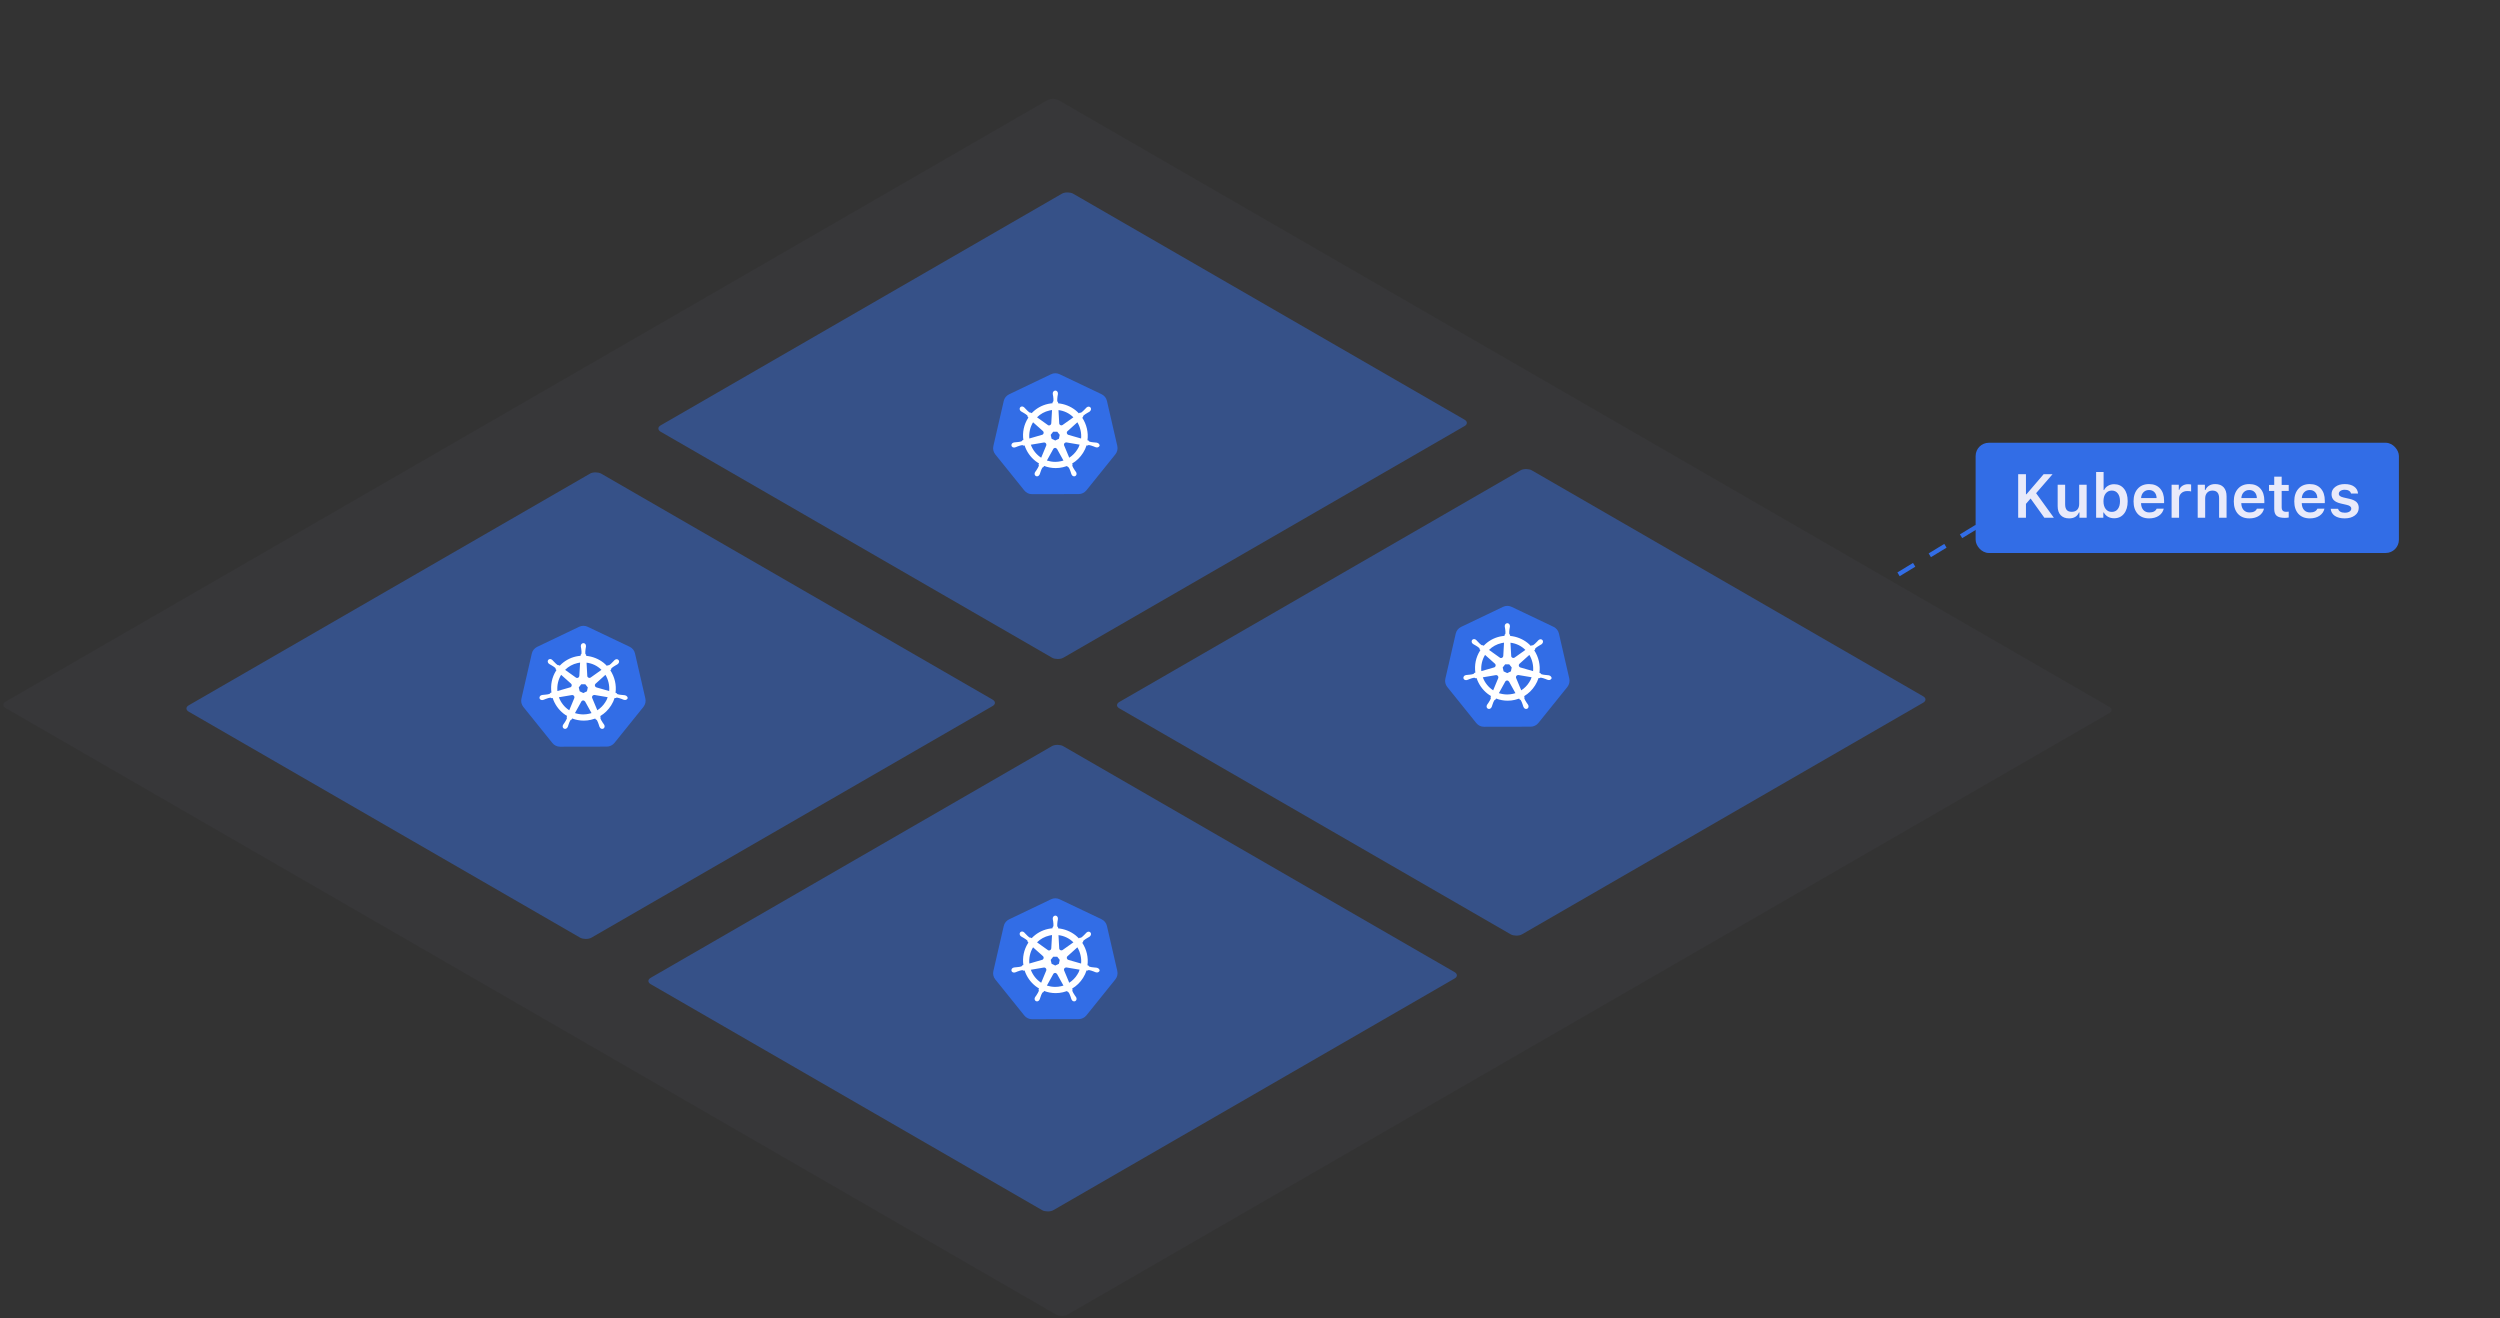 <svg width="567" height="299" viewBox="0 0 567 299" fill="none" xmlns="http://www.w3.org/2000/svg">
<rect x="0" y="0" width="567" height="299" fill="#333333" stroke="none"/>
<path d="M430.589 130.257L453.118 116.538" stroke="#326DE6" stroke-dasharray="4.15 4.15"/>
<rect x="448.072" y="100.418" width="96" height="25" rx="3" fill="#326DE6"/>
<path d="M459.486 117.418H457.723V107.554H459.486V112.093H459.603L463.492 107.554H465.516L461.79 111.854L465.81 117.418H463.656L460.539 113.064L459.486 114.274V117.418ZM473.254 109.94V117.418H471.62V116.229H471.504C471.126 117.122 470.381 117.569 469.269 117.569C468.453 117.569 467.817 117.327 467.361 116.844C466.906 116.356 466.678 115.675 466.678 114.8V109.94H468.373V114.376C468.373 114.951 468.494 115.379 468.735 115.661C468.977 115.939 469.351 116.078 469.856 116.078C470.403 116.078 470.823 115.921 471.114 115.607C471.41 115.292 471.559 114.855 471.559 114.294V109.94H473.254ZM479.488 117.541C478.964 117.541 478.497 117.427 478.087 117.2C477.677 116.967 477.365 116.646 477.15 116.236H477.034V117.418H475.4V107.048H477.096V111.129H477.212C477.408 110.724 477.709 110.405 478.114 110.172C478.52 109.935 478.978 109.817 479.488 109.817C480.436 109.817 481.184 110.163 481.73 110.856C482.282 111.544 482.558 112.485 482.558 113.679C482.558 114.869 482.282 115.81 481.73 116.502C481.179 117.195 480.432 117.541 479.488 117.541ZM480.315 111.909C479.987 111.476 479.534 111.259 478.955 111.259C478.376 111.259 477.916 111.478 477.574 111.915C477.237 112.348 477.068 112.936 477.068 113.679C477.068 114.426 477.237 115.017 477.574 115.45C477.916 115.883 478.376 116.099 478.955 116.099C479.534 116.099 479.987 115.885 480.315 115.456C480.648 115.023 480.814 114.431 480.814 113.679C480.814 112.927 480.648 112.337 480.315 111.909ZM487.397 111.136C486.892 111.136 486.475 111.302 486.146 111.635C485.818 111.968 485.636 112.408 485.6 112.954H489.12C489.102 112.398 488.938 111.956 488.628 111.628C488.318 111.3 487.908 111.136 487.397 111.136ZM489.134 115.361H490.74C490.581 116.044 490.205 116.584 489.612 116.981C489.024 117.373 488.293 117.569 487.418 117.569C486.32 117.569 485.456 117.227 484.827 116.543C484.203 115.855 483.891 114.91 483.891 113.706C483.891 112.503 484.205 111.551 484.834 110.849C485.463 110.143 486.32 109.789 487.404 109.789C488.471 109.789 489.305 110.124 489.906 110.794C490.512 111.46 490.815 112.383 490.815 113.563V114.11H485.593V114.199C485.616 114.823 485.793 115.317 486.126 115.682C486.463 116.042 486.91 116.222 487.466 116.222C488.323 116.222 488.879 115.935 489.134 115.361ZM492.518 117.418V109.94H494.151V111.102H494.268C494.372 110.728 494.607 110.421 494.972 110.179C495.341 109.938 495.765 109.817 496.243 109.817C496.549 109.817 496.783 109.842 496.947 109.892V111.464C496.774 111.4 496.485 111.369 496.079 111.369C495.528 111.369 495.079 111.528 494.732 111.847C494.386 112.161 494.213 112.578 494.213 113.098V117.418H492.518ZM498.438 117.418V109.94H500.071V111.136H500.188C500.37 110.708 500.648 110.377 501.021 110.145C501.4 109.908 501.862 109.789 502.409 109.789C503.239 109.789 503.874 110.031 504.316 110.514C504.763 110.997 504.986 111.685 504.986 112.578V117.418H503.291V112.982C503.291 111.838 502.787 111.266 501.78 111.266C501.274 111.266 500.873 111.428 500.577 111.751C500.281 112.075 500.133 112.512 500.133 113.064V117.418H498.438ZM510.134 111.136C509.628 111.136 509.211 111.302 508.883 111.635C508.555 111.968 508.372 112.408 508.336 112.954H511.856C511.838 112.398 511.674 111.956 511.364 111.628C511.054 111.3 510.644 111.136 510.134 111.136ZM511.87 115.361H513.477C513.317 116.044 512.941 116.584 512.349 116.981C511.761 117.373 511.029 117.569 510.154 117.569C509.056 117.569 508.192 117.227 507.563 116.543C506.939 115.855 506.627 114.91 506.627 113.706C506.627 112.503 506.941 111.551 507.57 110.849C508.199 110.143 509.056 109.789 510.141 109.789C511.207 109.789 512.041 110.124 512.643 110.794C513.249 111.46 513.552 112.383 513.552 113.563V114.11H508.329V114.199C508.352 114.823 508.53 115.317 508.862 115.682C509.2 116.042 509.646 116.222 510.202 116.222C511.059 116.222 511.615 115.935 511.87 115.361ZM515.794 108.108H517.482V109.988H519.082V111.341H517.482V115.012C517.482 115.381 517.564 115.652 517.729 115.826C517.893 115.994 518.152 116.078 518.508 116.078C518.663 116.078 518.854 116.067 519.082 116.044V117.37C518.799 117.425 518.503 117.453 518.193 117.453C517.337 117.453 516.721 117.295 516.348 116.981C515.979 116.666 515.794 116.147 515.794 115.422V111.341H514.611V109.988H515.794V108.108ZM523.847 111.136C523.341 111.136 522.924 111.302 522.596 111.635C522.268 111.968 522.085 112.408 522.049 112.954H525.569C525.551 112.398 525.387 111.956 525.077 111.628C524.767 111.3 524.357 111.136 523.847 111.136ZM525.583 115.361H527.189C527.03 116.044 526.654 116.584 526.062 116.981C525.474 117.373 524.742 117.569 523.867 117.569C522.769 117.569 521.905 117.227 521.276 116.543C520.652 115.855 520.34 114.91 520.34 113.706C520.34 112.503 520.654 111.551 521.283 110.849C521.912 110.143 522.769 109.789 523.854 109.789C524.92 109.789 525.754 110.124 526.355 110.794C526.962 111.46 527.265 112.383 527.265 113.563V114.11H522.042V114.199C522.065 114.823 522.243 115.317 522.575 115.682C522.912 116.042 523.359 116.222 523.915 116.222C524.772 116.222 525.328 115.935 525.583 115.361ZM528.796 112.079C528.796 111.405 529.074 110.856 529.63 110.432C530.186 110.004 530.906 109.789 531.79 109.789C532.679 109.789 533.387 109.979 533.916 110.357C534.449 110.731 534.745 111.257 534.805 111.936H533.212C533.148 111.667 532.993 111.457 532.747 111.307C532.506 111.152 532.189 111.075 531.797 111.075C531.405 111.075 531.081 111.159 530.826 111.328C530.571 111.496 530.443 111.715 530.443 111.984C530.443 112.193 530.532 112.367 530.71 112.503C530.892 112.64 531.173 112.752 531.551 112.838L532.87 113.139C533.59 113.303 534.119 113.547 534.456 113.87C534.793 114.194 534.962 114.629 534.962 115.176C534.962 115.892 534.666 116.47 534.073 116.912C533.481 117.35 532.715 117.569 531.776 117.569C530.842 117.569 530.095 117.377 529.534 116.995C528.978 116.612 528.668 116.081 528.604 115.402H530.279C530.361 115.684 530.532 115.903 530.792 116.058C531.056 116.208 531.398 116.284 531.817 116.284C532.246 116.284 532.594 116.199 532.863 116.031C533.132 115.857 533.267 115.632 533.267 115.354C533.267 114.939 532.923 114.657 532.234 114.506L530.908 114.199C530.188 114.035 529.655 113.782 529.309 113.44C528.967 113.093 528.796 112.64 528.796 112.079Z" fill="#E9EAFA"/>
<rect opacity="0.05" width="275.765" height="278.095" rx="1.44" transform="matrix(0.866 -0.5 0.866 0.5 0 159.859)" fill="#8686B3"/>
<rect opacity="0.4" width="107.996" height="105.428" rx="1.44" transform="matrix(0.866 -0.5 0.866 0.5 148.589 97.194)" fill="#357AFF"/>
<rect opacity="0.4" width="107.996" height="105.428" rx="1.44" transform="matrix(0.866 -0.5 0.866 0.5 41.555 160.687)" fill="#357AFF"/>
<rect opacity="0.4" width="107.996" height="105.428" rx="1.44" transform="matrix(0.866 -0.5 0.866 0.5 146.328 222.487)" fill="#357AFF"/>
<rect opacity="0.4" width="107.996" height="105.428" rx="1.44" transform="matrix(0.866 -0.5 0.866 0.5 252.608 159.934)" fill="#357AFF"/>
<g clip-path="url(#clip0)">
<path d="M336.566 164.831C335.89 164.831 335.251 164.53 334.819 163.986L328.245 155.816C327.813 155.271 327.644 154.577 327.813 153.9L330.161 143.703C330.311 143.026 330.762 142.482 331.382 142.181L340.886 137.636C341.187 137.486 341.525 137.411 341.863 137.411C342.201 137.411 342.539 137.486 342.84 137.636L352.344 142.163C352.964 142.463 353.415 143.008 353.565 143.684L355.913 153.882C356.063 154.558 355.913 155.253 355.481 155.797L348.907 163.967C348.475 164.493 347.836 164.812 347.16 164.812L336.566 164.831H336.566Z" fill="#326DE6"/>
<path d="M351.367 153.187C351.348 153.187 351.348 153.187 351.367 153.187H351.348C351.329 153.187 351.31 153.187 351.31 153.168C351.273 153.168 351.235 153.149 351.198 153.149C351.066 153.13 350.954 153.112 350.841 153.112C350.784 153.112 350.728 153.112 350.653 153.093H350.634C350.24 153.055 349.92 153.018 349.62 152.924C349.488 152.867 349.451 152.792 349.413 152.717C349.413 152.698 349.394 152.698 349.394 152.68L349.15 152.605C349.266 151.721 349.221 150.824 349.019 149.956C348.814 149.081 348.458 148.249 347.967 147.496L348.155 147.327V147.29C348.155 147.196 348.174 147.102 348.249 147.008C348.474 146.801 348.756 146.632 349.094 146.426C349.15 146.388 349.207 146.369 349.263 146.332C349.376 146.275 349.47 146.219 349.582 146.144C349.601 146.125 349.639 146.106 349.676 146.069C349.695 146.05 349.714 146.05 349.714 146.031C349.977 145.806 350.033 145.43 349.845 145.186C349.751 145.055 349.582 144.98 349.413 144.98C349.263 144.98 349.132 145.036 349 145.13L348.963 145.167C348.925 145.186 348.906 145.224 348.869 145.242C348.775 145.336 348.699 145.411 348.624 145.505C348.587 145.543 348.549 145.599 348.493 145.637C348.23 145.919 347.986 146.144 347.742 146.313C347.685 146.35 347.629 146.369 347.573 146.369C347.535 146.369 347.497 146.369 347.46 146.35H347.422L347.197 146.501C346.953 146.238 346.69 146.012 346.427 145.787C345.295 144.902 343.932 144.361 342.501 144.228L342.482 143.984L342.445 143.947C342.388 143.89 342.313 143.834 342.294 143.702C342.276 143.402 342.313 143.064 342.351 142.688V142.669C342.351 142.613 342.37 142.538 342.388 142.482C342.407 142.369 342.426 142.256 342.445 142.125V141.956C342.445 141.618 342.182 141.336 341.862 141.336C341.712 141.336 341.562 141.411 341.449 141.524C341.337 141.637 341.28 141.787 341.28 141.956V142.106C341.28 142.238 341.299 142.35 341.337 142.463C341.355 142.519 341.355 142.576 341.374 142.651V142.669C341.412 143.045 341.468 143.383 341.43 143.684C341.412 143.815 341.337 143.871 341.28 143.928L341.243 143.965L341.224 144.209C340.886 144.247 340.548 144.285 340.209 144.36C338.763 144.679 337.486 145.412 336.491 146.463L336.303 146.332H336.265C336.228 146.332 336.19 146.35 336.152 146.35C336.096 146.35 336.04 146.332 335.983 146.294C335.739 146.125 335.495 145.881 335.232 145.599C335.194 145.562 335.157 145.505 335.101 145.468C335.025 145.374 334.95 145.299 334.856 145.205C334.837 145.186 334.8 145.167 334.762 145.13C334.744 145.111 334.725 145.111 334.725 145.092C334.609 144.996 334.463 144.943 334.312 144.942C334.143 144.942 333.974 145.017 333.88 145.149C333.692 145.393 333.748 145.768 334.011 145.994C334.03 145.994 334.03 146.012 334.049 146.012C334.086 146.031 334.105 146.069 334.143 146.088C334.255 146.163 334.349 146.219 334.462 146.275C334.518 146.294 334.575 146.332 334.631 146.369C334.969 146.576 335.251 146.745 335.476 146.952C335.57 147.045 335.57 147.139 335.57 147.233V147.271L335.758 147.44C335.72 147.496 335.683 147.534 335.664 147.59C334.725 149.074 334.368 150.82 334.612 152.548L334.368 152.623C334.368 152.642 334.349 152.642 334.349 152.661C334.312 152.736 334.255 152.811 334.143 152.867C333.861 152.961 333.523 152.999 333.128 153.036H333.109C333.053 153.036 332.978 153.036 332.922 153.055C332.809 153.055 332.696 153.074 332.565 153.093C332.527 153.093 332.49 153.112 332.452 153.112C332.433 153.112 332.415 153.112 332.396 153.13C332.058 153.205 331.851 153.525 331.907 153.825C331.964 154.088 332.208 154.257 332.508 154.257C332.565 154.257 332.602 154.257 332.659 154.238C332.677 154.238 332.696 154.238 332.696 154.22C332.734 154.22 332.771 154.201 332.809 154.201C332.94 154.163 333.034 154.126 333.147 154.069C333.203 154.051 333.26 154.013 333.316 153.994H333.335C333.692 153.863 334.011 153.75 334.312 153.713H334.349C334.462 153.713 334.537 153.769 334.593 153.806C334.612 153.806 334.612 153.825 334.631 153.825L334.894 153.788C335.345 155.177 336.209 156.417 337.354 157.318C337.617 157.525 337.88 157.694 338.162 157.863L338.049 158.107C338.049 158.126 338.068 158.126 338.068 158.145C338.106 158.22 338.143 158.314 338.106 158.445C337.993 158.727 337.824 159.009 337.617 159.328V159.347C337.58 159.403 337.542 159.441 337.505 159.497C337.43 159.591 337.373 159.685 337.298 159.797C337.279 159.816 337.261 159.854 337.242 159.891C337.242 159.91 337.223 159.929 337.223 159.929C337.073 160.248 337.185 160.605 337.467 160.736C337.542 160.774 337.617 160.793 337.693 160.793C337.918 160.793 338.143 160.643 338.256 160.436C338.256 160.417 338.275 160.398 338.275 160.398C338.294 160.361 338.312 160.323 338.331 160.304C338.388 160.173 338.406 160.079 338.444 159.966L338.5 159.797C338.632 159.422 338.726 159.121 338.895 158.858C338.97 158.746 339.064 158.727 339.139 158.689C339.158 158.689 339.158 158.689 339.176 158.671L339.308 158.426C340.134 158.746 341.036 158.915 341.938 158.915C342.482 158.915 343.046 158.858 343.572 158.727C343.903 158.653 344.229 158.559 344.548 158.445L344.661 158.652C344.68 158.652 344.68 158.652 344.699 158.671C344.793 158.689 344.868 158.727 344.943 158.84C345.093 159.103 345.206 159.422 345.337 159.779V159.797L345.394 159.966C345.431 160.079 345.45 160.192 345.506 160.304C345.525 160.342 345.544 160.361 345.563 160.398C345.563 160.417 345.582 160.436 345.582 160.436C345.694 160.661 345.92 160.793 346.145 160.793C346.22 160.793 346.295 160.774 346.37 160.736C346.502 160.661 346.615 160.549 346.652 160.398C346.69 160.248 346.69 160.079 346.615 159.929C346.615 159.91 346.596 159.91 346.596 159.891C346.577 159.854 346.558 159.816 346.539 159.797C346.483 159.685 346.408 159.591 346.333 159.497C346.295 159.441 346.258 159.403 346.22 159.347V159.328C346.014 159.009 345.826 158.727 345.732 158.445C345.694 158.314 345.732 158.239 345.751 158.145C345.751 158.126 345.769 158.126 345.769 158.107L345.675 157.882C346.671 157.3 347.516 156.473 348.155 155.459C348.493 154.933 348.756 154.351 348.944 153.769L349.169 153.806C349.188 153.806 349.188 153.788 349.207 153.788C349.282 153.75 349.338 153.694 349.451 153.694H349.488C349.789 153.731 350.108 153.844 350.465 153.975H350.484C350.54 153.994 350.597 154.032 350.653 154.05C350.766 154.107 350.86 154.144 350.991 154.182C351.029 154.182 351.066 154.201 351.104 154.201C351.123 154.201 351.141 154.201 351.16 154.22C351.216 154.238 351.254 154.238 351.31 154.238C351.592 154.238 351.836 154.051 351.911 153.806C351.911 153.581 351.705 153.281 351.367 153.187V153.187ZM342.67 152.266L341.844 152.661L341.017 152.266L340.811 151.384L341.374 150.67H342.294L342.858 151.384L342.67 152.266H342.67ZM347.573 150.313C347.718 150.934 347.763 151.575 347.704 152.21L344.83 151.384C344.567 151.309 344.417 151.046 344.473 150.783C344.492 150.708 344.53 150.632 344.586 150.576L346.859 148.529C347.178 149.055 347.422 149.656 347.573 150.313V150.313ZM345.957 147.402L343.497 149.149C343.29 149.28 343.008 149.243 342.839 149.036C342.783 148.98 342.764 148.905 342.745 148.83L342.576 145.768C343.855 145.916 345.047 146.491 345.957 147.402V147.402ZM340.51 145.862C340.717 145.825 340.904 145.787 341.111 145.749L340.942 148.754C340.923 149.017 340.717 149.243 340.435 149.243C340.36 149.243 340.266 149.224 340.209 149.186L337.711 147.402C338.482 146.632 339.439 146.106 340.51 145.862V145.862ZM336.81 148.529L339.045 150.52C339.252 150.689 339.27 151.008 339.101 151.215C339.045 151.29 338.97 151.346 338.876 151.365L335.965 152.21C335.852 150.933 336.134 149.637 336.81 148.529V148.529ZM336.303 153.618L339.289 153.111C339.533 153.093 339.759 153.262 339.815 153.506C339.834 153.618 339.834 153.712 339.796 153.806L338.651 156.567C337.599 155.891 336.753 154.858 336.303 153.618H336.303ZM343.159 157.356C342.726 157.45 342.294 157.506 341.844 157.506C341.186 157.506 340.548 157.393 339.947 157.206L341.43 154.52C341.581 154.351 341.825 154.276 342.031 154.389C342.119 154.442 342.196 154.512 342.257 154.595L343.703 157.206C343.534 157.262 343.346 157.3 343.158 157.356H343.159ZM346.821 154.745C346.352 155.497 345.732 156.098 345.018 156.567L343.835 153.731C343.778 153.506 343.872 153.262 344.098 153.149C344.173 153.111 344.267 153.093 344.361 153.093L347.366 153.6C347.253 154.013 347.065 154.389 346.821 154.745V154.745Z" fill="white"/>
</g>
<g clip-path="url(#clip1)">
<path d="M234.054 112.075C233.378 112.075 232.739 111.774 232.307 111.229L225.733 103.06C225.301 102.515 225.132 101.82 225.301 101.144L227.649 90.946C227.8 90.27 228.25 89.726 228.87 89.425L238.375 84.88C238.675 84.73 239.013 84.655 239.351 84.655C239.689 84.655 240.027 84.73 240.328 84.88L249.832 89.406C250.452 89.707 250.903 90.251 251.053 90.928L253.401 101.125C253.551 101.802 253.401 102.496 252.969 103.041L246.395 111.211C245.963 111.737 245.324 112.056 244.648 112.056L234.055 112.075H234.054Z" fill="#326DE6"/>
<path d="M248.855 100.431C248.836 100.431 248.836 100.431 248.855 100.431H248.836C248.818 100.431 248.799 100.431 248.799 100.412C248.761 100.412 248.724 100.393 248.686 100.393C248.555 100.374 248.442 100.355 248.329 100.355C248.273 100.355 248.217 100.355 248.141 100.337H248.123C247.728 100.299 247.409 100.262 247.108 100.168C246.977 100.111 246.939 100.036 246.902 99.961C246.902 99.942 246.883 99.942 246.883 99.924L246.639 99.848C246.754 98.965 246.71 98.068 246.507 97.2C246.302 96.325 245.946 95.493 245.455 94.74L245.643 94.571V94.534C245.643 94.439 245.662 94.346 245.737 94.252C245.962 94.045 246.244 93.876 246.582 93.669C246.639 93.632 246.695 93.613 246.751 93.576C246.864 93.519 246.958 93.463 247.071 93.388C247.09 93.369 247.127 93.35 247.165 93.313C247.183 93.294 247.202 93.294 247.202 93.275C247.465 93.05 247.522 92.674 247.334 92.43C247.24 92.299 247.071 92.223 246.902 92.223C246.752 92.223 246.62 92.28 246.488 92.374L246.451 92.411C246.413 92.43 246.395 92.468 246.357 92.486C246.263 92.58 246.188 92.655 246.113 92.749C246.075 92.787 246.038 92.843 245.981 92.881C245.718 93.162 245.474 93.388 245.23 93.557C245.174 93.594 245.117 93.613 245.061 93.613C245.023 93.613 244.986 93.613 244.948 93.594H244.911L244.685 93.745C244.441 93.482 244.178 93.256 243.915 93.031C242.783 92.146 241.42 91.605 239.989 91.472L239.971 91.228L239.933 91.191C239.877 91.134 239.802 91.078 239.783 90.946C239.764 90.646 239.802 90.308 239.839 89.932V89.913C239.839 89.857 239.858 89.782 239.877 89.725C239.896 89.613 239.914 89.5 239.933 89.369V89.2C239.933 88.862 239.67 88.58 239.351 88.58C239.201 88.58 239.05 88.655 238.938 88.768C238.825 88.88 238.769 89.031 238.769 89.2V89.35C238.769 89.481 238.787 89.594 238.825 89.707C238.844 89.763 238.844 89.82 238.862 89.895V89.913C238.9 90.289 238.956 90.627 238.919 90.928C238.9 91.059 238.825 91.115 238.769 91.172L238.731 91.209L238.712 91.453C238.374 91.491 238.036 91.528 237.698 91.604C236.252 91.923 234.974 92.655 233.979 93.707L233.791 93.576H233.753C233.716 93.576 233.678 93.594 233.641 93.594C233.584 93.594 233.528 93.576 233.472 93.538C233.228 93.369 232.983 93.125 232.72 92.843C232.683 92.806 232.645 92.749 232.589 92.712C232.514 92.618 232.439 92.543 232.345 92.449C232.326 92.43 232.288 92.411 232.251 92.374C232.232 92.355 232.213 92.355 232.213 92.336C232.097 92.24 231.951 92.187 231.8 92.186C231.631 92.186 231.462 92.261 231.368 92.392C231.18 92.636 231.236 93.012 231.499 93.237C231.518 93.237 231.518 93.256 231.537 93.256C231.574 93.275 231.593 93.313 231.631 93.331C231.744 93.406 231.838 93.463 231.95 93.519C232.007 93.538 232.063 93.576 232.119 93.613C232.457 93.82 232.739 93.989 232.965 94.195C233.059 94.289 233.059 94.383 233.059 94.477V94.515L233.246 94.684C233.209 94.74 233.171 94.778 233.152 94.834C232.213 96.318 231.856 98.064 232.1 99.792L231.856 99.867C231.856 99.886 231.838 99.886 231.838 99.905C231.8 99.98 231.744 100.055 231.631 100.111C231.349 100.205 231.011 100.243 230.617 100.28H230.598C230.542 100.28 230.466 100.28 230.41 100.299C230.297 100.299 230.185 100.318 230.053 100.337C230.016 100.337 229.978 100.355 229.94 100.355C229.922 100.355 229.903 100.355 229.884 100.374C229.546 100.449 229.339 100.769 229.396 101.069C229.452 101.332 229.696 101.501 229.997 101.501C230.053 101.501 230.091 101.501 230.147 101.482C230.166 101.482 230.185 101.482 230.185 101.463C230.222 101.463 230.26 101.445 230.297 101.445C230.429 101.407 230.523 101.37 230.635 101.313C230.692 101.294 230.748 101.257 230.804 101.238H230.823C231.18 101.107 231.499 100.994 231.8 100.956H231.838C231.95 100.956 232.025 101.013 232.082 101.05C232.1 101.05 232.1 101.069 232.119 101.069L232.382 101.032C232.833 102.421 233.697 103.661 234.843 104.562C235.106 104.769 235.369 104.938 235.651 105.107L235.538 105.351C235.538 105.37 235.557 105.37 235.557 105.389C235.594 105.464 235.632 105.558 235.594 105.689C235.482 105.971 235.312 106.253 235.106 106.572V106.591C235.068 106.647 235.031 106.684 234.993 106.741C234.918 106.835 234.862 106.929 234.786 107.041C234.768 107.06 234.749 107.098 234.73 107.135C234.73 107.154 234.711 107.173 234.711 107.173C234.561 107.492 234.674 107.849 234.956 107.98C235.031 108.018 235.106 108.037 235.181 108.037C235.406 108.037 235.632 107.886 235.744 107.68C235.744 107.661 235.763 107.642 235.763 107.642C235.782 107.605 235.801 107.567 235.82 107.548C235.876 107.417 235.895 107.323 235.932 107.21L235.989 107.041C236.12 106.666 236.214 106.365 236.383 106.102C236.458 105.99 236.552 105.971 236.627 105.933C236.646 105.933 236.646 105.933 236.665 105.914L236.796 105.67C237.623 105.99 238.524 106.159 239.426 106.159C239.971 106.159 240.534 106.102 241.06 105.971C241.391 105.897 241.717 105.803 242.037 105.689L242.149 105.896C242.168 105.896 242.168 105.896 242.187 105.914C242.281 105.933 242.356 105.971 242.431 106.084C242.582 106.346 242.694 106.666 242.826 107.023V107.041L242.882 107.21C242.92 107.323 242.938 107.436 242.995 107.548C243.014 107.586 243.032 107.605 243.051 107.642C243.051 107.661 243.07 107.68 243.07 107.68C243.183 107.905 243.408 108.037 243.633 108.037C243.709 108.037 243.784 108.018 243.859 107.98C243.99 107.905 244.103 107.792 244.141 107.642C244.178 107.492 244.178 107.323 244.103 107.173C244.103 107.154 244.084 107.154 244.084 107.135C244.065 107.098 244.047 107.06 244.028 107.041C243.971 106.929 243.896 106.835 243.821 106.741C243.784 106.684 243.746 106.647 243.709 106.591V106.572C243.502 106.253 243.314 105.971 243.22 105.689C243.183 105.558 243.22 105.483 243.239 105.389C243.239 105.37 243.258 105.37 243.258 105.351L243.164 105.126C244.159 104.544 245.005 103.717 245.643 102.703C245.981 102.177 246.244 101.595 246.432 101.013L246.657 101.05C246.676 101.05 246.676 101.031 246.695 101.031C246.77 100.994 246.827 100.938 246.939 100.938H246.977C247.277 100.975 247.597 101.088 247.954 101.219H247.972C248.029 101.238 248.085 101.276 248.141 101.294C248.254 101.351 248.348 101.388 248.479 101.426C248.517 101.426 248.555 101.445 248.592 101.445C248.611 101.445 248.63 101.445 248.648 101.463C248.705 101.482 248.742 101.482 248.799 101.482C249.081 101.482 249.325 101.294 249.4 101.05C249.4 100.825 249.193 100.524 248.855 100.431V100.431ZM240.158 99.51L239.332 99.905L238.506 99.51L238.299 98.628L238.862 97.914H239.783L240.346 98.628L240.159 99.51H240.158ZM245.061 97.557C245.207 98.178 245.251 98.819 245.192 99.454L242.319 98.628C242.056 98.553 241.905 98.29 241.962 98.027C241.98 97.951 242.018 97.876 242.074 97.82L244.347 95.773C244.666 96.299 244.911 96.9 245.061 97.557V97.557ZM243.446 94.646L240.985 96.393C240.778 96.524 240.497 96.487 240.328 96.28C240.271 96.224 240.253 96.148 240.234 96.073L240.065 93.012C241.344 93.159 242.536 93.735 243.446 94.646V94.646ZM237.998 93.106C238.205 93.068 238.393 93.031 238.599 92.993L238.43 95.998C238.412 96.261 238.205 96.486 237.923 96.486C237.848 96.486 237.754 96.468 237.698 96.43L235.2 94.646C235.97 93.876 236.928 93.35 237.998 93.106V93.106ZM234.298 95.773L236.533 97.763C236.74 97.933 236.759 98.252 236.59 98.458C236.533 98.534 236.458 98.59 236.364 98.609L233.453 99.454C233.34 98.177 233.622 96.881 234.298 95.773V95.773ZM233.791 100.862L236.778 100.355C237.022 100.336 237.247 100.506 237.303 100.75C237.322 100.862 237.322 100.956 237.285 101.05L236.139 103.811C235.087 103.135 234.242 102.102 233.791 100.862H233.791ZM240.647 104.6C240.215 104.694 239.783 104.75 239.332 104.75C238.675 104.75 238.036 104.637 237.435 104.45L238.919 101.764C239.069 101.595 239.313 101.52 239.52 101.632C239.608 101.686 239.684 101.756 239.745 101.839L241.192 104.45C241.023 104.506 240.835 104.543 240.647 104.6H240.647ZM244.31 101.989C243.84 102.74 243.22 103.341 242.506 103.811L241.323 100.975C241.267 100.75 241.361 100.506 241.586 100.393C241.661 100.355 241.755 100.336 241.849 100.336L244.854 100.844C244.742 101.257 244.554 101.632 244.31 101.989V101.989Z" fill="white"/>
</g>
<g clip-path="url(#clip2)">
<path d="M234.054 231.153C233.378 231.153 232.739 230.852 232.307 230.308L225.733 222.138C225.301 221.593 225.132 220.899 225.301 220.222L227.649 210.024C227.8 209.348 228.25 208.804 228.87 208.503L238.375 203.958C238.675 203.808 239.013 203.733 239.351 203.733C239.689 203.733 240.027 203.808 240.328 203.958L249.832 208.484C250.452 208.785 250.903 209.33 251.053 210.006L253.401 220.204C253.551 220.88 253.401 221.575 252.969 222.119L246.395 230.289C245.963 230.815 245.324 231.134 244.648 231.134L234.055 231.153H234.054Z" fill="#326DE6"/>
<path d="M248.855 219.509C248.836 219.509 248.836 219.509 248.855 219.509H248.836C248.818 219.509 248.799 219.509 248.799 219.49C248.761 219.49 248.724 219.471 248.686 219.471C248.555 219.452 248.442 219.434 248.329 219.434C248.273 219.434 248.217 219.434 248.141 219.415H248.123C247.728 219.377 247.409 219.34 247.108 219.246C246.977 219.189 246.939 219.114 246.902 219.039C246.902 219.02 246.883 219.02 246.883 219.002L246.639 218.926C246.754 218.043 246.71 217.146 246.507 216.278C246.302 215.403 245.946 214.571 245.455 213.818L245.643 213.649V213.612C245.643 213.518 245.662 213.424 245.737 213.33C245.962 213.123 246.244 212.954 246.582 212.748C246.639 212.71 246.695 212.691 246.751 212.654C246.864 212.597 246.958 212.541 247.071 212.466C247.09 212.447 247.127 212.428 247.165 212.391C247.183 212.372 247.202 212.372 247.202 212.353C247.465 212.128 247.522 211.752 247.334 211.508C247.24 211.377 247.071 211.301 246.902 211.301C246.752 211.301 246.62 211.358 246.488 211.452L246.451 211.489C246.413 211.508 246.395 211.546 246.357 211.564C246.263 211.658 246.188 211.733 246.113 211.827C246.075 211.865 246.038 211.921 245.981 211.959C245.718 212.241 245.474 212.466 245.23 212.635C245.174 212.672 245.117 212.691 245.061 212.691C245.023 212.691 244.986 212.691 244.948 212.672H244.911L244.685 212.823C244.441 212.56 244.178 212.334 243.915 212.109C242.783 211.224 241.42 210.683 239.989 210.55L239.971 210.306L239.933 210.269C239.877 210.212 239.802 210.156 239.783 210.024C239.764 209.724 239.802 209.386 239.839 209.01V208.991C239.839 208.935 239.858 208.86 239.877 208.804C239.896 208.691 239.914 208.578 239.933 208.447V208.278C239.933 207.94 239.67 207.658 239.351 207.658C239.201 207.658 239.05 207.733 238.938 207.846C238.825 207.959 238.769 208.109 238.769 208.278V208.428C238.769 208.559 238.787 208.672 238.825 208.785C238.844 208.841 238.844 208.898 238.862 208.973V208.991C238.9 209.367 238.956 209.705 238.919 210.006C238.9 210.137 238.825 210.193 238.769 210.25L238.731 210.287L238.712 210.531C238.374 210.569 238.036 210.606 237.698 210.682C236.252 211.001 234.974 211.733 233.979 212.785L233.791 212.654H233.753C233.716 212.654 233.678 212.672 233.641 212.672C233.584 212.672 233.528 212.654 233.472 212.616C233.228 212.447 232.983 212.203 232.72 211.921C232.683 211.884 232.645 211.827 232.589 211.79C232.514 211.696 232.439 211.621 232.345 211.527C232.326 211.508 232.288 211.489 232.251 211.452C232.232 211.433 232.213 211.433 232.213 211.414C232.097 211.318 231.951 211.265 231.8 211.264C231.631 211.264 231.462 211.339 231.368 211.47C231.18 211.715 231.236 212.09 231.499 212.316C231.518 212.316 231.518 212.334 231.537 212.334C231.574 212.353 231.593 212.391 231.631 212.409C231.744 212.485 231.838 212.541 231.95 212.597C232.007 212.616 232.063 212.654 232.119 212.691C232.457 212.898 232.739 213.067 232.965 213.273C233.059 213.367 233.059 213.461 233.059 213.555V213.593L233.246 213.762C233.209 213.818 233.171 213.856 233.152 213.912C232.213 215.396 231.856 217.142 232.1 218.87L231.856 218.945C231.856 218.964 231.838 218.964 231.838 218.983C231.8 219.058 231.744 219.133 231.631 219.189C231.349 219.283 231.011 219.321 230.617 219.358H230.598C230.542 219.358 230.466 219.358 230.41 219.377C230.297 219.377 230.185 219.396 230.053 219.415C230.016 219.415 229.978 219.434 229.94 219.434C229.922 219.434 229.903 219.434 229.884 219.452C229.546 219.527 229.339 219.847 229.396 220.147C229.452 220.41 229.696 220.579 229.997 220.579C230.053 220.579 230.091 220.579 230.147 220.56C230.166 220.56 230.185 220.56 230.185 220.542C230.222 220.542 230.26 220.523 230.297 220.523C230.429 220.485 230.523 220.448 230.635 220.391C230.692 220.373 230.748 220.335 230.804 220.316H230.823C231.18 220.185 231.499 220.072 231.8 220.034H231.838C231.95 220.034 232.025 220.091 232.082 220.128C232.1 220.128 232.1 220.147 232.119 220.147L232.382 220.11C232.833 221.499 233.697 222.739 234.843 223.64C235.106 223.847 235.369 224.016 235.651 224.185L235.538 224.429C235.538 224.448 235.557 224.448 235.557 224.467C235.594 224.542 235.632 224.636 235.594 224.767C235.482 225.049 235.312 225.331 235.106 225.65V225.669C235.068 225.725 235.031 225.763 234.993 225.819C234.918 225.913 234.862 226.007 234.786 226.119C234.768 226.138 234.749 226.176 234.73 226.213C234.73 226.232 234.711 226.251 234.711 226.251C234.561 226.57 234.674 226.927 234.956 227.058C235.031 227.096 235.106 227.115 235.181 227.115C235.406 227.115 235.632 226.964 235.744 226.758C235.744 226.739 235.763 226.72 235.763 226.72C235.782 226.683 235.801 226.645 235.82 226.626C235.876 226.495 235.895 226.401 235.932 226.288L235.989 226.119C236.12 225.744 236.214 225.443 236.383 225.18C236.458 225.068 236.552 225.049 236.627 225.011C236.646 225.011 236.646 225.011 236.665 224.993L236.796 224.748C237.623 225.068 238.524 225.237 239.426 225.237C239.971 225.237 240.534 225.18 241.06 225.049C241.391 224.975 241.717 224.881 242.037 224.767L242.149 224.974C242.168 224.974 242.168 224.974 242.187 224.993C242.281 225.011 242.356 225.049 242.431 225.162C242.582 225.425 242.694 225.744 242.826 226.101V226.119L242.882 226.288C242.92 226.401 242.938 226.514 242.995 226.626C243.014 226.664 243.032 226.683 243.051 226.72C243.051 226.739 243.07 226.758 243.07 226.758C243.183 226.983 243.408 227.115 243.633 227.115C243.709 227.115 243.784 227.096 243.859 227.058C243.99 226.983 244.103 226.871 244.141 226.72C244.178 226.57 244.178 226.401 244.103 226.251C244.103 226.232 244.084 226.232 244.084 226.213C244.065 226.176 244.047 226.138 244.028 226.119C243.971 226.007 243.896 225.913 243.821 225.819C243.784 225.763 243.746 225.725 243.709 225.669V225.65C243.502 225.331 243.314 225.049 243.22 224.767C243.183 224.636 243.22 224.561 243.239 224.467C243.239 224.448 243.258 224.448 243.258 224.429L243.164 224.204C244.159 223.622 245.005 222.795 245.643 221.781C245.981 221.255 246.244 220.673 246.432 220.091L246.657 220.128C246.676 220.128 246.676 220.11 246.695 220.11C246.77 220.072 246.827 220.016 246.939 220.016H246.977C247.277 220.053 247.597 220.166 247.954 220.297H247.972C248.029 220.316 248.085 220.354 248.141 220.372C248.254 220.429 248.348 220.466 248.479 220.504C248.517 220.504 248.555 220.523 248.592 220.523C248.611 220.523 248.63 220.523 248.648 220.542C248.705 220.56 248.742 220.56 248.799 220.56C249.081 220.56 249.325 220.373 249.4 220.128C249.4 219.903 249.193 219.603 248.855 219.509V219.509ZM240.158 218.588L239.332 218.983L238.506 218.588L238.299 217.706L238.862 216.992H239.783L240.346 217.706L240.159 218.588H240.158ZM245.061 216.635C245.207 217.256 245.251 217.897 245.192 218.532L242.319 217.706C242.056 217.631 241.905 217.368 241.962 217.105C241.98 217.03 242.018 216.954 242.074 216.898L244.347 214.851C244.666 215.377 244.911 215.978 245.061 216.635V216.635ZM243.446 213.724L240.985 215.471C240.778 215.602 240.497 215.565 240.328 215.358C240.271 215.302 240.253 215.227 240.234 215.152L240.065 212.09C241.344 212.237 242.536 212.813 243.446 213.724V213.724ZM237.998 212.184C238.205 212.146 238.393 212.109 238.599 212.071L238.43 215.076C238.412 215.339 238.205 215.565 237.923 215.565C237.848 215.565 237.754 215.546 237.698 215.508L235.2 213.724C235.97 212.954 236.928 212.428 237.998 212.184V212.184ZM234.298 214.851L236.533 216.842C236.74 217.011 236.759 217.33 236.59 217.536C236.533 217.612 236.458 217.668 236.364 217.687L233.453 218.532C233.34 217.255 233.622 215.959 234.298 214.851V214.851ZM233.791 219.94L236.778 219.433C237.022 219.415 237.247 219.584 237.303 219.828C237.322 219.94 237.322 220.034 237.285 220.128L236.139 222.889C235.087 222.213 234.242 221.18 233.791 219.94H233.791ZM240.647 223.678C240.215 223.772 239.783 223.828 239.332 223.828C238.675 223.828 238.036 223.715 237.435 223.528L238.919 220.842C239.069 220.673 239.313 220.598 239.52 220.711C239.608 220.764 239.684 220.834 239.745 220.917L241.192 223.528C241.023 223.584 240.835 223.622 240.647 223.678H240.647ZM244.31 221.067C243.84 221.819 243.22 222.419 242.506 222.889L241.323 220.053C241.267 219.828 241.361 219.584 241.586 219.471C241.661 219.433 241.755 219.415 241.849 219.415L244.854 219.922C244.742 220.335 244.554 220.711 244.31 221.067V221.067Z" fill="white"/>
</g>
<g clip-path="url(#clip3)">
<path d="M127.02 169.353C126.344 169.353 125.705 169.052 125.273 168.508L118.699 160.338C118.267 159.793 118.098 159.099 118.267 158.422L120.615 148.224C120.765 147.548 121.216 147.004 121.836 146.703L131.34 142.158C131.641 142.008 131.979 141.933 132.317 141.933C132.655 141.933 132.993 142.008 133.294 142.158L142.798 146.685C143.418 146.985 143.869 147.53 144.019 148.206L146.367 158.404C146.517 159.08 146.367 159.775 145.935 160.319L139.361 168.489C138.929 169.015 138.29 169.334 137.614 169.334L127.02 169.353H127.02Z" fill="#326DE6"/>
<path d="M141.821 157.709C141.802 157.709 141.802 157.709 141.821 157.709H141.802C141.783 157.709 141.765 157.709 141.765 157.69C141.727 157.69 141.69 157.671 141.652 157.671C141.52 157.652 141.408 157.634 141.295 157.634C141.239 157.634 141.182 157.634 141.107 157.615H141.088C140.694 157.577 140.375 157.54 140.074 157.446C139.943 157.389 139.905 157.314 139.867 157.239C139.867 157.22 139.849 157.22 139.849 157.202L139.604 157.127C139.72 156.243 139.675 155.346 139.473 154.478C139.268 153.603 138.912 152.771 138.421 152.018L138.609 151.849V151.812C138.609 151.718 138.628 151.624 138.703 151.53C138.928 151.323 139.21 151.154 139.548 150.948C139.604 150.91 139.661 150.891 139.717 150.854C139.83 150.797 139.924 150.741 140.037 150.666C140.055 150.647 140.093 150.628 140.13 150.591C140.149 150.572 140.168 150.572 140.168 150.553C140.431 150.328 140.487 149.952 140.299 149.708C140.206 149.577 140.037 149.502 139.867 149.502C139.717 149.502 139.586 149.558 139.454 149.652L139.417 149.689C139.379 149.708 139.36 149.746 139.323 149.764C139.229 149.858 139.154 149.933 139.079 150.027C139.041 150.065 139.004 150.121 138.947 150.159C138.684 150.441 138.44 150.666 138.196 150.835C138.139 150.872 138.083 150.891 138.027 150.891C137.989 150.891 137.952 150.891 137.914 150.872H137.876L137.651 151.023C137.407 150.76 137.144 150.534 136.881 150.309C135.749 149.424 134.386 148.883 132.955 148.75L132.936 148.506L132.899 148.469C132.843 148.412 132.767 148.356 132.749 148.224C132.73 147.924 132.767 147.586 132.805 147.21V147.191C132.805 147.135 132.824 147.06 132.843 147.004C132.861 146.891 132.88 146.778 132.899 146.647V146.478C132.899 146.14 132.636 145.858 132.317 145.858C132.166 145.858 132.016 145.933 131.903 146.046C131.791 146.159 131.734 146.309 131.734 146.478V146.628C131.734 146.759 131.753 146.872 131.791 146.985C131.809 147.041 131.809 147.098 131.828 147.173V147.191C131.866 147.567 131.922 147.905 131.885 148.206C131.866 148.337 131.791 148.393 131.734 148.45L131.697 148.487L131.678 148.731C131.34 148.769 131.002 148.807 130.664 148.882C129.217 149.201 127.94 149.933 126.945 150.985L126.757 150.854H126.719C126.682 150.854 126.644 150.872 126.607 150.872C126.55 150.872 126.494 150.854 126.437 150.816C126.193 150.647 125.949 150.403 125.686 150.121C125.649 150.084 125.611 150.027 125.555 149.99C125.48 149.896 125.404 149.821 125.31 149.727C125.292 149.708 125.254 149.689 125.217 149.652C125.198 149.633 125.179 149.633 125.179 149.614C125.063 149.518 124.917 149.465 124.766 149.464C124.597 149.464 124.428 149.539 124.334 149.67C124.146 149.915 124.202 150.29 124.465 150.516C124.484 150.516 124.484 150.534 124.503 150.534C124.54 150.553 124.559 150.591 124.597 150.61C124.709 150.685 124.803 150.741 124.916 150.797C124.972 150.816 125.029 150.854 125.085 150.891C125.423 151.098 125.705 151.267 125.93 151.473C126.024 151.567 126.024 151.661 126.024 151.755V151.793L126.212 151.962C126.174 152.018 126.137 152.056 126.118 152.112C125.179 153.596 124.822 155.342 125.066 157.07L124.822 157.145C124.822 157.164 124.803 157.164 124.803 157.183C124.766 157.258 124.709 157.333 124.597 157.389C124.315 157.483 123.977 157.521 123.582 157.558H123.564C123.507 157.558 123.432 157.558 123.376 157.577C123.263 157.577 123.15 157.596 123.019 157.615C122.981 157.615 122.944 157.634 122.906 157.634C122.887 157.634 122.869 157.634 122.85 157.652C122.512 157.727 122.305 158.047 122.361 158.347C122.418 158.61 122.662 158.779 122.963 158.779C123.019 158.779 123.056 158.779 123.113 158.76C123.132 158.76 123.15 158.76 123.15 158.742C123.188 158.742 123.225 158.723 123.263 158.723C123.395 158.685 123.489 158.648 123.601 158.591C123.658 158.573 123.714 158.535 123.77 158.516H123.789C124.146 158.385 124.465 158.272 124.766 158.235H124.803C124.916 158.235 124.991 158.291 125.047 158.328C125.066 158.328 125.066 158.347 125.085 158.347L125.348 158.31C125.799 159.699 126.663 160.939 127.809 161.84C128.072 162.047 128.335 162.216 128.616 162.385L128.504 162.629C128.504 162.648 128.522 162.648 128.522 162.667C128.56 162.742 128.597 162.836 128.56 162.967C128.447 163.249 128.278 163.531 128.072 163.85V163.869C128.034 163.925 127.997 163.963 127.959 164.019C127.884 164.113 127.827 164.207 127.752 164.319C127.733 164.338 127.715 164.376 127.696 164.413C127.696 164.432 127.677 164.451 127.677 164.451C127.527 164.77 127.64 165.127 127.921 165.258C127.996 165.296 128.072 165.315 128.147 165.315C128.372 165.315 128.598 165.165 128.71 164.958C128.71 164.939 128.729 164.92 128.729 164.92C128.748 164.883 128.767 164.845 128.785 164.826C128.842 164.695 128.86 164.601 128.898 164.488L128.954 164.319C129.086 163.944 129.18 163.643 129.349 163.38C129.424 163.268 129.518 163.249 129.593 163.211C129.612 163.211 129.612 163.211 129.631 163.193L129.762 162.948C130.589 163.268 131.49 163.437 132.392 163.437C132.936 163.437 133.5 163.38 134.026 163.249C134.357 163.175 134.683 163.081 135.003 162.967L135.115 163.174C135.134 163.174 135.134 163.174 135.153 163.193C135.247 163.211 135.322 163.249 135.397 163.362C135.547 163.625 135.66 163.944 135.791 164.301V164.319L135.848 164.488C135.885 164.601 135.904 164.714 135.96 164.826C135.979 164.864 135.998 164.883 136.017 164.92C136.017 164.939 136.036 164.958 136.036 164.958C136.148 165.183 136.374 165.315 136.599 165.315C136.674 165.315 136.749 165.296 136.825 165.258C136.956 165.183 137.069 165.071 137.106 164.92C137.144 164.77 137.144 164.601 137.069 164.451C137.069 164.432 137.05 164.432 137.05 164.413C137.031 164.376 137.012 164.338 136.994 164.319C136.937 164.207 136.862 164.113 136.787 164.019C136.749 163.963 136.712 163.925 136.674 163.869V163.85C136.468 163.531 136.28 163.249 136.186 162.967C136.148 162.836 136.186 162.761 136.205 162.667C136.205 162.648 136.223 162.648 136.223 162.629L136.13 162.404C137.125 161.822 137.97 160.995 138.609 159.981C138.947 159.455 139.21 158.873 139.398 158.291L139.623 158.328C139.642 158.328 139.642 158.31 139.661 158.31C139.736 158.272 139.792 158.216 139.905 158.216H139.943C140.243 158.253 140.562 158.366 140.919 158.497H140.938C140.994 158.516 141.051 158.554 141.107 158.572C141.22 158.629 141.314 158.666 141.445 158.704C141.483 158.704 141.52 158.723 141.558 158.723C141.577 158.723 141.595 158.723 141.614 158.742C141.671 158.76 141.708 158.76 141.765 158.76C142.046 158.76 142.29 158.573 142.366 158.328C142.366 158.103 142.159 157.803 141.821 157.709V157.709ZM133.124 156.788L132.298 157.183L131.471 156.788L131.265 155.906L131.828 155.192H132.749L133.312 155.906L133.124 156.788H133.124ZM138.027 154.835C138.172 155.456 138.217 156.097 138.158 156.732L135.284 155.906C135.021 155.831 134.871 155.568 134.927 155.305C134.946 155.23 134.984 155.154 135.04 155.098L137.313 153.051C137.632 153.577 137.876 154.178 138.027 154.835V154.835ZM136.411 151.924L133.951 153.671C133.744 153.802 133.462 153.765 133.293 153.558C133.237 153.502 133.218 153.427 133.199 153.352L133.03 150.29C134.31 150.437 135.501 151.013 136.411 151.924V151.924ZM130.964 150.384C131.171 150.346 131.359 150.309 131.565 150.271L131.396 153.276C131.377 153.539 131.171 153.765 130.889 153.765C130.814 153.765 130.72 153.746 130.664 153.708L128.166 151.924C128.936 151.154 129.894 150.628 130.964 150.384V150.384ZM127.264 153.051L129.499 155.042C129.706 155.211 129.724 155.53 129.555 155.737C129.499 155.812 129.424 155.868 129.33 155.887L126.419 156.732C126.306 155.455 126.588 154.159 127.264 153.051V153.051ZM126.757 158.14L129.743 157.633C129.988 157.615 130.213 157.784 130.269 158.028C130.288 158.14 130.288 158.234 130.25 158.328L129.105 161.089C128.053 160.413 127.208 159.38 126.757 158.14H126.757ZM133.613 161.878C133.181 161.972 132.749 162.028 132.298 162.028C131.64 162.028 131.002 161.915 130.401 161.728L131.885 159.042C132.035 158.873 132.279 158.798 132.486 158.911C132.573 158.964 132.65 159.034 132.711 159.117L134.157 161.728C133.988 161.784 133.8 161.822 133.613 161.878H133.613ZM137.275 159.267C136.806 160.019 136.186 160.619 135.472 161.089L134.289 158.253C134.232 158.028 134.326 157.784 134.552 157.671C134.627 157.633 134.721 157.615 134.815 157.615L137.82 158.122C137.707 158.535 137.52 158.911 137.275 159.267V159.267Z" fill="white"/>
</g>
<defs>
<clipPath id="clip0">
<rect width="29.114" height="28.314" fill="white" transform="translate(327.231 136.979)"/>
</clipPath>
<clipPath id="clip1">
<rect width="29.114" height="28.314" fill="white" transform="translate(224.719 84.223)"/>
</clipPath>
<clipPath id="clip2">
<rect width="29.114" height="28.314" fill="white" transform="translate(224.719 203.301)"/>
</clipPath>
<clipPath id="clip3">
<rect width="29.114" height="28.314" fill="white" transform="translate(117.685 141.501)"/>
</clipPath>
</defs>
</svg>

